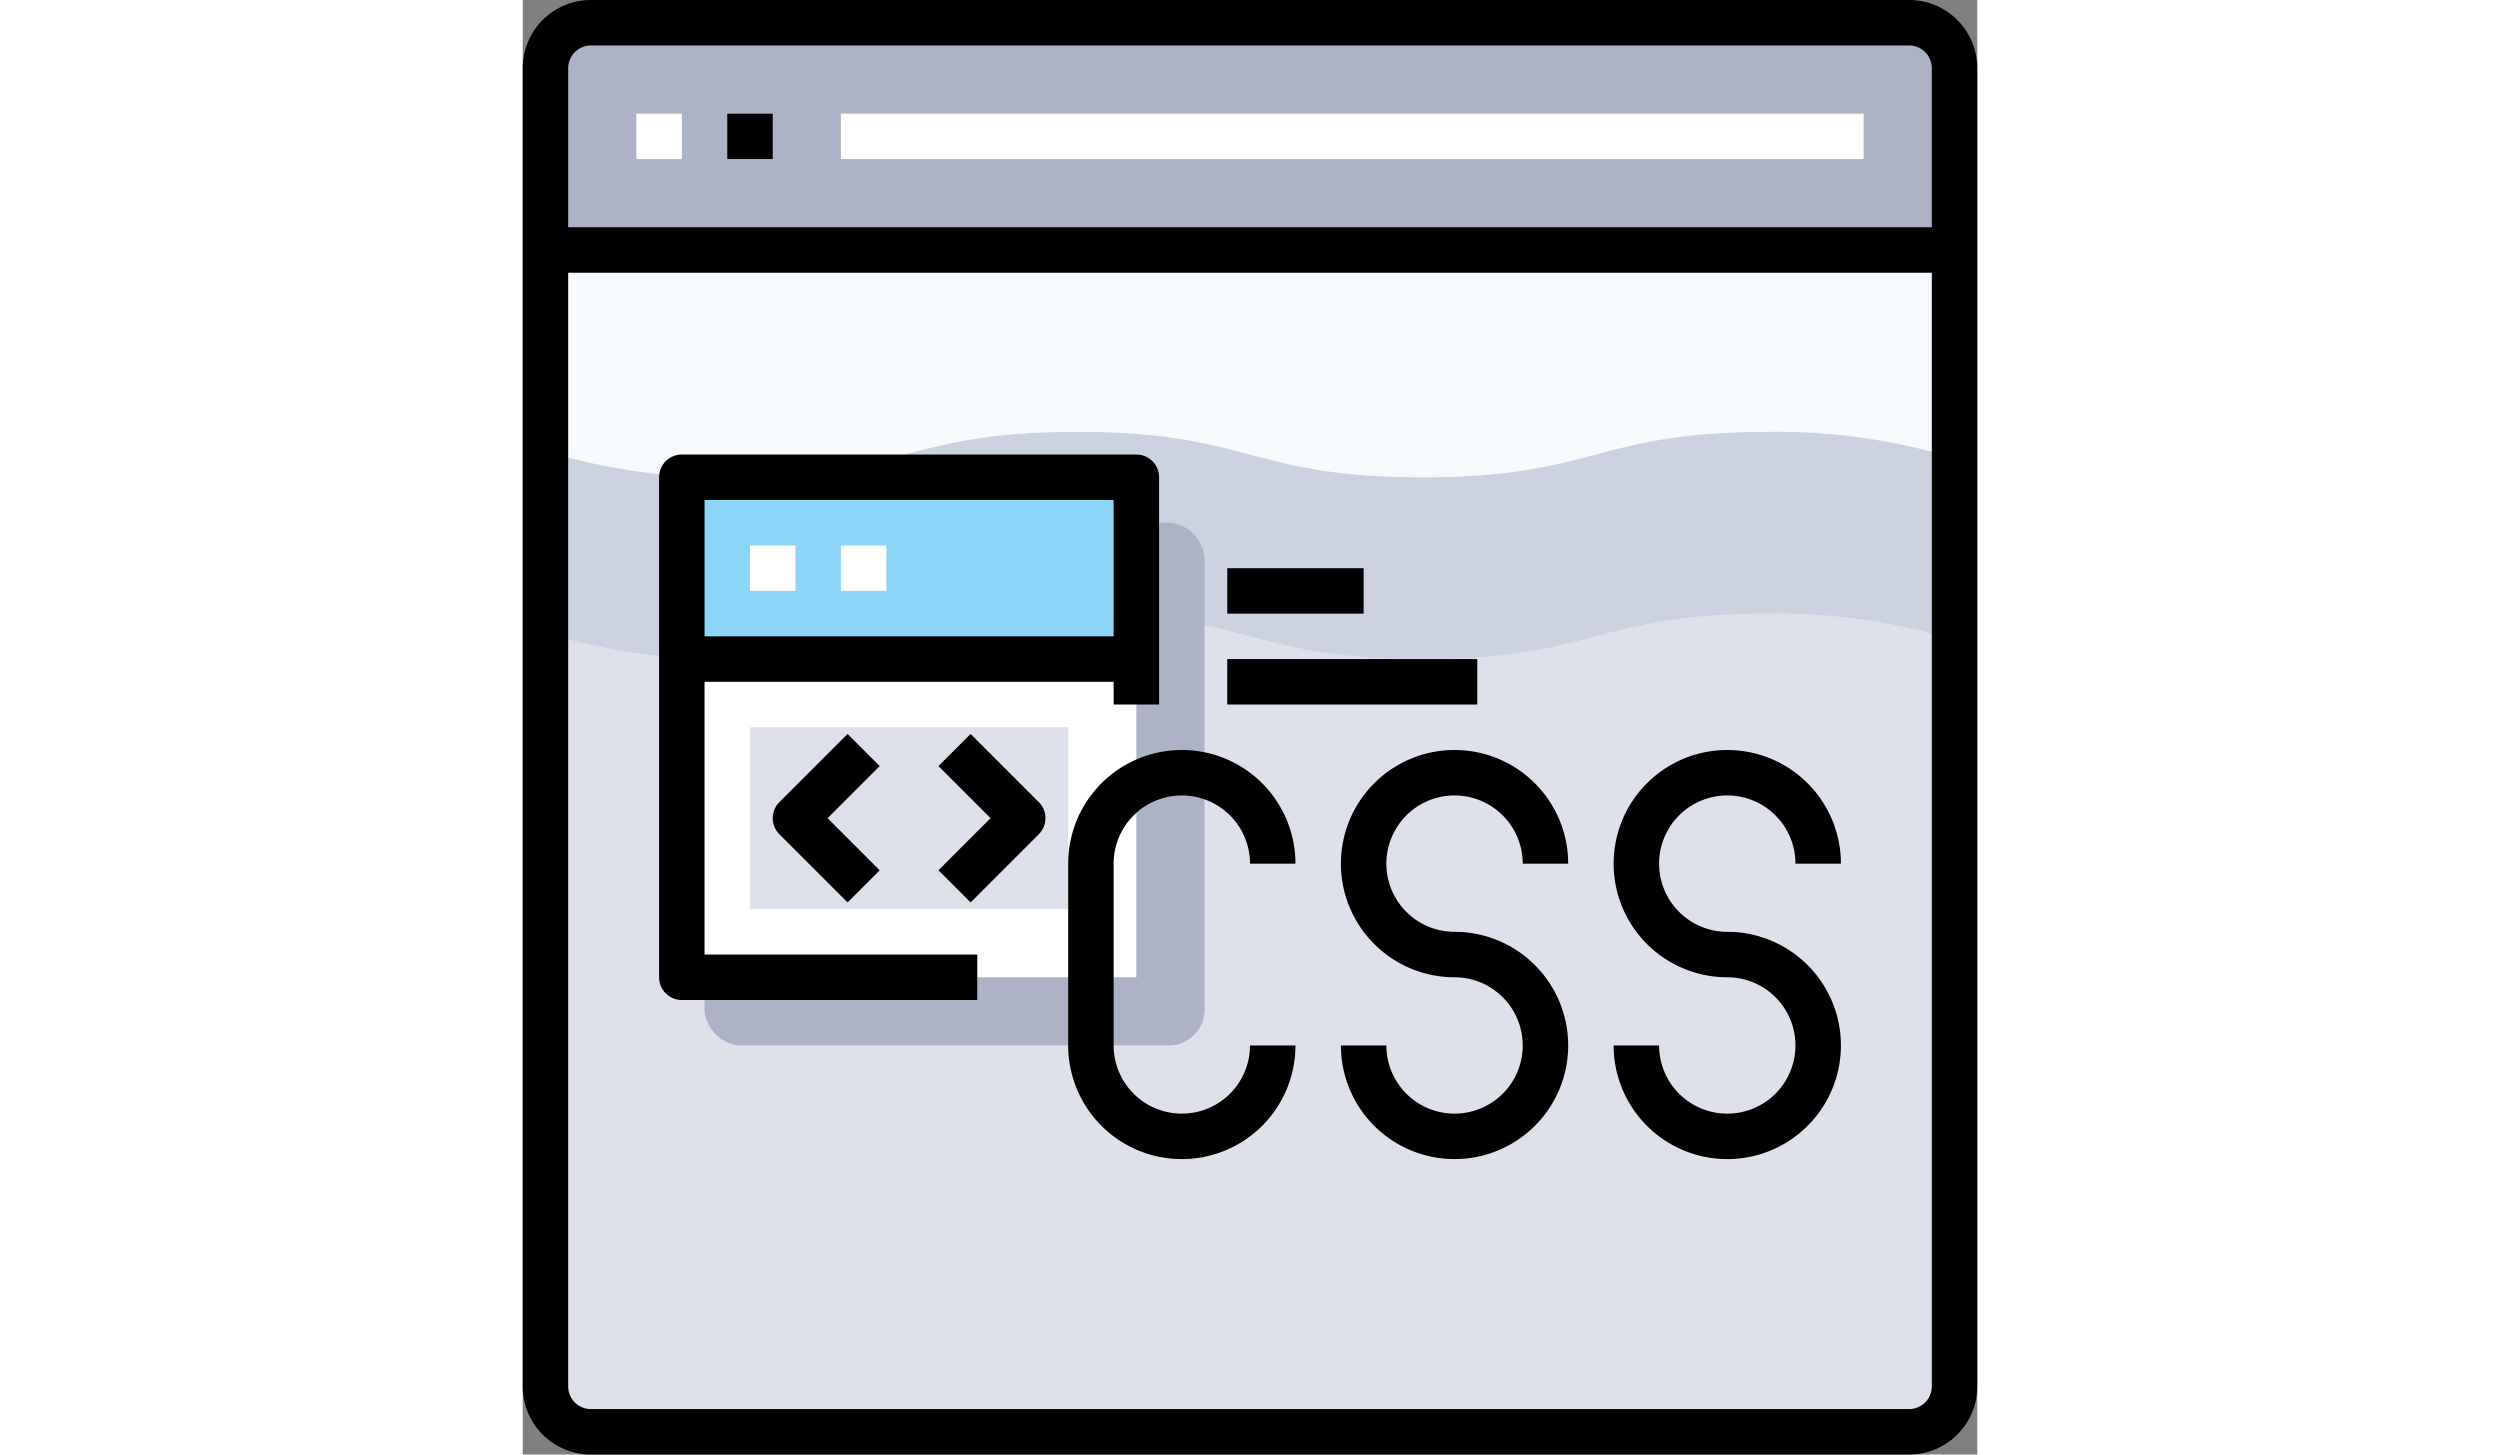 <svg xmlns="http://www.w3.org/2000/svg" width="110" viewBox="0 0 64 64"><rect x="0" y="0" width="64" height="64" fill="#808080" stroke="none"/><defs><style>.cls-1{fill:#dfe1ea}.cls-2{fill:#adb2c7}.cls-5{fill:#fff}</style></defs><g id="_93-Css_Code" data-name="93-Css Code"><path class="cls-1" d="M63 11v50a2.006 2.006 0 0 1-2 2H3a2.006 2.006 0 0 1-2-2V11z"/><path class="cls-2" d="M61 1a2.006 2.006 0 0 1 2 2v8H1V3a2.006 2.006 0 0 1 2-2z"/><path d="M39.6 21c-7.6 0-7.6-2-15.2-2s-7.6 2-15.2 2A26.743 26.743 0 0 1 1 19.844v8A26.743 26.743 0 0 0 9.2 29c7.6 0 7.6-2 15.2-2s7.6 2 15.2 2 7.6-2 15.2-2a26.787 26.787 0 0 1 8.2 1.157v-8A26.787 26.787 0 0 0 54.8 19c-7.6 0-7.6 2-15.2 2z" style="fill:#cdd2e1"/><path d="M1 11v8.844A26.743 26.743 0 0 0 9.2 21c7.6 0 7.6-2 15.2-2s7.6 2 15.2 2 7.6-2 15.2-2a26.787 26.787 0 0 1 8.2 1.157V11z" style="fill:#f6fafd"/><rect class="cls-2" x="8" y="23" width="22" height="23" rx="1.576" ry="1.576"/><path class="cls-5" d="M7 29h20v14H7z"/><path style="fill:#8dd5f6" d="M7 21h20v8H7z"/><path class="cls-1" d="M10 32h14v8H10z"/><path class="cls-5" d="M5 5h2v2H5zM14 5h45v2H14zM10 24h2v2h-2zM14 24h2v2h-2z"/><path d="M61 0H3a3 3 0 0 0-3 3v58a3 3 0 0 0 3 3h58a3 3 0 0 0 3-3V3a3 3 0 0 0-3-3zM3 2h58a1 1 0 0 1 1 1v7H2V3a1 1 0 0 1 1-1zm58 60H3a1 1 0 0 1-1-1V12h60v49a1 1 0 0 1-1 1z"/><path d="M9 5h2v2H9zM8 30h18v1h2V21a1 1 0 0 0-1-1H7a1 1 0 0 0-1 1v22a1 1 0 0 0 1 1h13v-2H8zm18-8v6H8v-6z"/><path d="m14.293 32.293-3 3a1 1 0 0 0 0 1.414l3 3 1.414-1.414L13.414 36l2.293-2.293zM19.707 32.293l-1.414 1.414L20.586 36l-2.293 2.293 1.414 1.414 3-3a1 1 0 0 0 0-1.414zM31 29h11v2H31zM31 25h6v2h-6zM53 35a3 3 0 0 1 3 3h2a5 5 0 1 0-5 5 3 3 0 1 1-3 3h-2a5 5 0 1 0 5-5 3 3 0 0 1 0-6zM41 35a3 3 0 0 1 3 3h2a5 5 0 1 0-5 5 3 3 0 1 1-3 3h-2a5 5 0 1 0 5-5 3 3 0 0 1 0-6zM29 35a3 3 0 0 1 3 3h2a5 5 0 0 0-10 0v8a5 5 0 0 0 10 0h-2a3 3 0 0 1-6 0v-8a3 3 0 0 1 3-3z"/></g></svg>